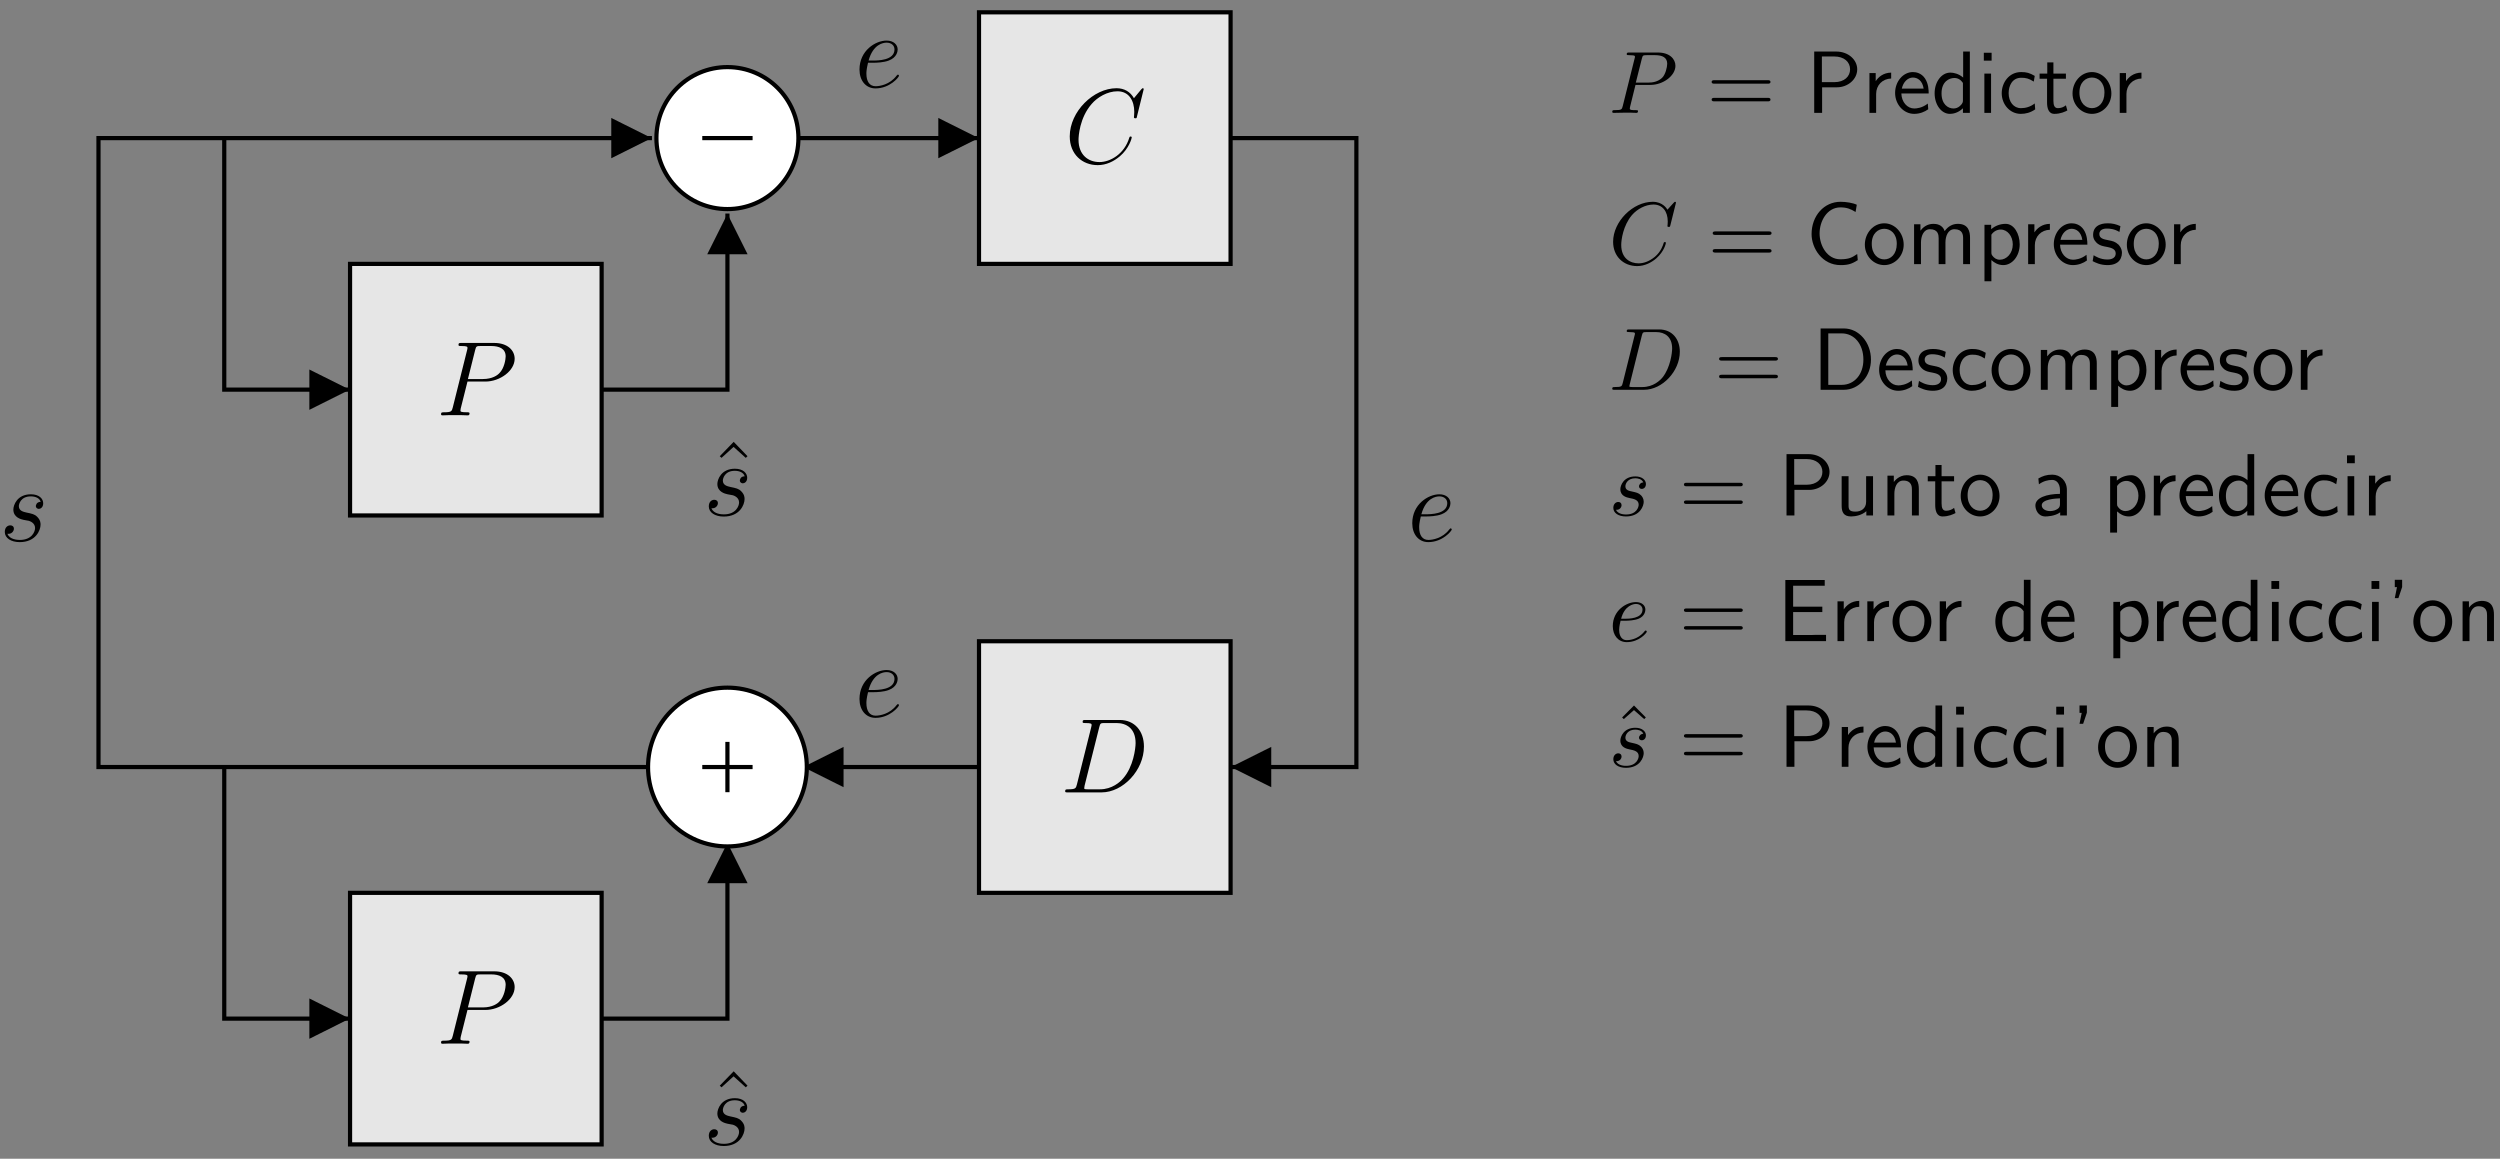 <?xml version="1.0" encoding="UTF-8"?>
<svg xmlns="http://www.w3.org/2000/svg" xmlns:xlink="http://www.w3.org/1999/xlink" width="356pt" height="165pt" viewBox="0 0 356 165" version="1.1">
<rect x="0" y="0" width="356" height="165" fill="#808080" stroke="none"/>
<defs>
<g>
<symbol overflow="visible" id="glyph0-0">
<path style="stroke:none;" d=""/>
</symbol>
<symbol overflow="visible" id="glyph0-1">
<path style="stroke:none;" d="M 3.438 -3.016 C 3.703 -2.969 4.109 -2.891 4.203 -2.875 C 4.391 -2.812 5.078 -2.562 5.078 -1.844 C 5.078 -1.375 4.656 -0.156 2.906 -0.156 C 2.578 -0.156 1.453 -0.203 1.141 -1.031 C 1.75 -0.953 2.062 -1.422 2.062 -1.75 C 2.062 -2.062 1.844 -2.234 1.547 -2.234 C 1.203 -2.234 0.766 -1.984 0.766 -1.297 C 0.766 -0.406 1.672 0.156 2.891 0.156 C 5.188 0.156 5.859 -1.547 5.859 -2.328 C 5.859 -2.547 5.859 -2.969 5.375 -3.453 C 5 -3.828 4.641 -3.891 3.828 -4.062 C 3.422 -4.156 2.766 -4.297 2.766 -4.969 C 2.766 -5.266 3.031 -6.359 4.469 -6.359 C 5.109 -6.359 5.719 -6.125 5.875 -5.578 C 5.219 -5.578 5.188 -5 5.188 -4.984 C 5.188 -4.672 5.469 -4.578 5.609 -4.578 C 5.812 -4.578 6.234 -4.75 6.234 -5.375 C 6.234 -6.016 5.672 -6.656 4.484 -6.656 C 2.516 -6.656 1.984 -5.109 1.984 -4.484 C 1.984 -3.344 3.094 -3.094 3.438 -3.016 Z M 3.438 -3.016 "/>
</symbol>
<symbol overflow="visible" id="glyph0-2">
<path style="stroke:none;" d="M 2.703 -3.5 C 3.109 -3.5 4.141 -3.531 4.859 -3.812 C 6.016 -4.25 6.125 -5.125 6.125 -5.391 C 6.125 -6.062 5.547 -6.656 4.547 -6.656 C 2.969 -6.656 0.688 -5.234 0.688 -2.531 C 0.688 -0.953 1.594 0.156 2.969 0.156 C 5.016 0.156 6.312 -1.453 6.312 -1.641 C 6.312 -1.734 6.219 -1.812 6.172 -1.812 C 6.125 -1.812 6.109 -1.797 5.969 -1.656 C 5 -0.375 3.562 -0.156 2.984 -0.156 C 2.125 -0.156 1.672 -0.828 1.672 -1.953 C 1.672 -2.156 1.672 -2.531 1.906 -3.5 Z M 1.984 -3.812 C 2.625 -6.141 4.062 -6.359 4.547 -6.359 C 5.219 -6.359 5.672 -5.969 5.672 -5.391 C 5.672 -3.812 3.25 -3.812 2.609 -3.812 Z M 1.984 -3.812 "/>
</symbol>
<symbol overflow="visible" id="glyph0-3">
<path style="stroke:none;" d="M 4.469 -4.812 L 7.016 -4.812 C 9.094 -4.812 11.188 -6.344 11.188 -8.062 C 11.188 -9.25 10.188 -10.312 8.281 -10.312 L 3.609 -10.312 C 3.328 -10.312 3.188 -10.312 3.188 -10.031 C 3.188 -9.875 3.328 -9.875 3.547 -9.875 C 4.469 -9.875 4.469 -9.766 4.469 -9.594 C 4.469 -9.562 4.469 -9.469 4.406 -9.25 L 2.375 -1.125 C 2.234 -0.594 2.203 -0.438 1.141 -0.438 C 0.859 -0.438 0.703 -0.438 0.703 -0.172 C 0.703 0 0.844 0 0.938 0 C 1.219 0 1.531 -0.031 1.812 -0.031 L 3.578 -0.031 C 3.875 -0.031 4.188 0 4.469 0 C 4.594 0 4.766 0 4.766 -0.281 C 4.766 -0.438 4.625 -0.438 4.391 -0.438 C 3.484 -0.438 3.469 -0.547 3.469 -0.688 C 3.469 -0.766 3.484 -0.875 3.5 -0.953 Z M 5.562 -9.297 C 5.703 -9.844 5.75 -9.875 6.344 -9.875 L 7.844 -9.875 C 8.969 -9.875 9.906 -9.516 9.906 -8.391 C 9.906 -8 9.719 -6.703 9.016 -6.016 C 8.766 -5.734 8.031 -5.172 6.656 -5.172 L 4.531 -5.172 Z M 5.562 -9.297 "/>
</symbol>
<symbol overflow="visible" id="glyph0-4">
<path style="stroke:none;" d="M 11.281 -10.5 C 11.281 -10.641 11.188 -10.641 11.156 -10.641 C 11.125 -10.641 11.062 -10.641 10.938 -10.484 L 9.891 -9.219 C 9.375 -10.125 8.531 -10.641 7.406 -10.641 C 4.141 -10.641 0.75 -7.328 0.75 -3.781 C 0.75 -1.25 2.516 0.312 4.734 0.312 C 5.938 0.312 7 -0.203 7.875 -0.938 C 9.188 -2.047 9.578 -3.5 9.578 -3.625 C 9.578 -3.766 9.453 -3.766 9.406 -3.766 C 9.281 -3.766 9.266 -3.672 9.234 -3.609 C 8.531 -1.25 6.5 -0.125 4.984 -0.125 C 3.391 -0.125 2 -1.141 2 -3.297 C 2 -3.781 2.141 -6.406 3.859 -8.391 C 4.688 -9.359 6.109 -10.203 7.547 -10.203 C 9.203 -10.203 9.938 -8.828 9.938 -7.281 C 9.938 -6.891 9.891 -6.562 9.891 -6.5 C 9.891 -6.359 10.047 -6.359 10.094 -6.359 C 10.266 -6.359 10.281 -6.375 10.328 -6.641 Z M 11.281 -10.5 "/>
</symbol>
<symbol overflow="visible" id="glyph0-5">
<path style="stroke:none;" d="M 2.375 -1.125 C 2.234 -0.594 2.203 -0.438 1.141 -0.438 C 0.859 -0.438 0.703 -0.438 0.703 -0.172 C 0.703 0 0.797 0 1.109 0 L 5.891 0 C 8.938 0 11.922 -3.156 11.922 -6.531 C 11.922 -8.703 10.625 -10.312 8.469 -10.312 L 3.609 -10.312 C 3.328 -10.312 3.188 -10.312 3.188 -10.031 C 3.188 -9.875 3.328 -9.875 3.547 -9.875 C 4.469 -9.875 4.469 -9.766 4.469 -9.594 C 4.469 -9.562 4.469 -9.469 4.406 -9.25 Z M 5.562 -9.297 C 5.703 -9.844 5.75 -9.875 6.344 -9.875 L 8.016 -9.875 C 9.422 -9.875 10.734 -9.109 10.734 -7.031 C 10.734 -6.266 10.422 -3.641 8.953 -1.984 C 8.531 -1.484 7.391 -0.438 5.656 -0.438 L 3.922 -0.438 C 3.719 -0.438 3.688 -0.438 3.594 -0.453 C 3.438 -0.469 3.422 -0.5 3.422 -0.625 C 3.422 -0.719 3.438 -0.812 3.469 -0.953 Z M 5.562 -9.297 "/>
</symbol>
<symbol overflow="visible" id="glyph1-0">
<path style="stroke:none;" d=""/>
</symbol>
<symbol overflow="visible" id="glyph1-1">
<path style="stroke:none;" d="M 3.703 -10.484 L 1.719 -8.438 L 1.969 -8.203 L 3.688 -9.766 L 5.422 -8.203 L 5.672 -8.438 Z M 3.703 -10.484 "/>
</symbol>
<symbol overflow="visible" id="glyph2-0">
<path style="stroke:none;" d=""/>
</symbol>
<symbol overflow="visible" id="glyph2-1">
<path style="stroke:none;" d="M 3.812 -3.984 L 5.953 -3.984 C 7.75 -3.984 9.5 -5.297 9.5 -6.703 C 9.5 -7.672 8.672 -8.594 7.016 -8.594 L 2.938 -8.594 C 2.688 -8.594 2.562 -8.594 2.562 -8.359 C 2.562 -8.219 2.672 -8.219 2.922 -8.219 C 3.078 -8.219 3.312 -8.203 3.469 -8.188 C 3.672 -8.156 3.734 -8.125 3.734 -7.984 C 3.734 -7.938 3.734 -7.891 3.688 -7.75 L 2 -0.984 C 1.875 -0.484 1.844 -0.391 0.859 -0.391 C 0.641 -0.391 0.5 -0.391 0.5 -0.156 C 0.5 0 0.656 0 0.688 0 C 1.047 0 1.938 -0.031 2.297 -0.031 C 2.562 -0.031 2.828 -0.031 3.094 -0.031 C 3.375 -0.031 3.656 0 3.922 0 C 4 0 4.172 0 4.172 -0.25 C 4.172 -0.391 4.062 -0.391 3.812 -0.391 C 3.344 -0.391 3 -0.391 3 -0.609 C 3 -0.688 3.016 -0.75 3.031 -0.828 Z M 4.719 -7.734 C 4.844 -8.172 4.859 -8.219 5.406 -8.219 L 6.609 -8.219 C 7.656 -8.219 8.328 -7.875 8.328 -7 C 8.328 -6.516 8.078 -5.422 7.578 -4.969 C 6.953 -4.406 6.203 -4.312 5.641 -4.312 L 3.859 -4.312 Z M 4.719 -7.734 "/>
</symbol>
<symbol overflow="visible" id="glyph2-2">
<path style="stroke:none;" d="M 9.578 -8.75 C 9.578 -8.797 9.547 -8.875 9.438 -8.875 C 9.391 -8.875 9.375 -8.859 9.25 -8.734 L 8.359 -7.75 C 8.25 -7.938 7.672 -8.875 6.266 -8.875 C 3.469 -8.875 0.625 -6.094 0.625 -3.172 C 0.625 -1.094 2.109 0.281 4.047 0.281 C 5.141 0.281 6.094 -0.234 6.766 -0.812 C 7.938 -1.844 8.141 -2.984 8.141 -3.016 C 8.141 -3.141 8.016 -3.141 8 -3.141 C 7.922 -3.141 7.859 -3.125 7.828 -3.016 C 7.719 -2.656 7.438 -1.766 6.562 -1.031 C 5.688 -0.328 4.906 -0.109 4.25 -0.109 C 3.109 -0.109 1.781 -0.766 1.781 -2.734 C 1.781 -3.453 2.047 -5.484 3.297 -6.969 C 4.062 -7.859 5.25 -8.484 6.375 -8.484 C 7.656 -8.484 8.406 -7.516 8.406 -6.062 C 8.406 -5.547 8.359 -5.547 8.359 -5.422 C 8.359 -5.297 8.5 -5.297 8.547 -5.297 C 8.719 -5.297 8.719 -5.312 8.781 -5.547 Z M 9.578 -8.75 "/>
</symbol>
<symbol overflow="visible" id="glyph2-3">
<path style="stroke:none;" d="M 2 -0.984 C 1.875 -0.484 1.844 -0.391 0.859 -0.391 C 0.641 -0.391 0.5 -0.391 0.5 -0.156 C 0.5 0 0.609 0 0.859 0 L 5.031 0 C 7.641 0 10.125 -2.656 10.125 -5.422 C 10.125 -7.188 9.062 -8.594 7.172 -8.594 L 2.938 -8.594 C 2.688 -8.594 2.562 -8.594 2.562 -8.359 C 2.562 -8.219 2.672 -8.219 2.922 -8.219 C 3.078 -8.219 3.312 -8.203 3.469 -8.188 C 3.672 -8.156 3.734 -8.125 3.734 -7.984 C 3.734 -7.938 3.734 -7.891 3.688 -7.75 Z M 4.719 -7.734 C 4.844 -8.172 4.859 -8.219 5.406 -8.219 L 6.75 -8.219 C 7.984 -8.219 9.031 -7.547 9.031 -5.875 C 9.031 -5.266 8.781 -3.203 7.703 -1.812 C 7.344 -1.344 6.344 -0.391 4.797 -0.391 L 3.375 -0.391 C 3.203 -0.391 3.172 -0.391 3.094 -0.406 C 2.969 -0.422 2.938 -0.422 2.938 -0.531 C 2.938 -0.562 2.938 -0.594 3 -0.812 Z M 4.719 -7.734 "/>
</symbol>
<symbol overflow="visible" id="glyph2-4">
<path style="stroke:none;" d="M 4.922 -4.703 C 4.578 -4.703 4.312 -4.422 4.312 -4.141 C 4.312 -3.969 4.438 -3.781 4.703 -3.781 C 4.984 -3.781 5.297 -4 5.297 -4.484 C 5.297 -5.047 4.75 -5.562 3.797 -5.562 C 2.125 -5.562 1.656 -4.281 1.656 -3.734 C 1.656 -2.75 2.594 -2.562 2.953 -2.484 C 3.609 -2.359 4.266 -2.219 4.266 -1.531 C 4.266 -1.203 3.984 -0.141 2.469 -0.141 C 2.297 -0.141 1.328 -0.141 1.031 -0.812 C 1.516 -0.75 1.828 -1.125 1.828 -1.469 C 1.828 -1.766 1.625 -1.922 1.359 -1.922 C 1.031 -1.922 0.656 -1.656 0.656 -1.078 C 0.656 -0.359 1.375 0.141 2.453 0.141 C 4.5 0.141 4.984 -1.391 4.984 -1.953 C 4.984 -2.406 4.75 -2.719 4.594 -2.875 C 4.25 -3.219 3.891 -3.281 3.344 -3.406 C 2.891 -3.5 2.375 -3.594 2.375 -4.156 C 2.375 -4.516 2.688 -5.297 3.797 -5.297 C 4.109 -5.297 4.734 -5.203 4.922 -4.703 Z M 4.922 -4.703 "/>
</symbol>
<symbol overflow="visible" id="glyph2-5">
<path style="stroke:none;" d="M 2.359 -2.906 C 2.719 -2.906 3.656 -2.938 4.281 -3.203 C 5.156 -3.578 5.219 -4.312 5.219 -4.5 C 5.219 -5.047 4.75 -5.562 3.875 -5.562 C 2.484 -5.562 0.578 -4.344 0.578 -2.141 C 0.578 -0.859 1.328 0.141 2.562 0.141 C 4.359 0.141 5.422 -1.203 5.422 -1.344 C 5.422 -1.422 5.344 -1.516 5.266 -1.516 C 5.203 -1.516 5.172 -1.484 5.094 -1.391 C 4.109 -0.141 2.734 -0.141 2.578 -0.141 C 1.594 -0.141 1.484 -1.203 1.484 -1.594 C 1.484 -1.75 1.5 -2.141 1.688 -2.906 Z M 1.766 -3.188 C 2.25 -5.094 3.547 -5.297 3.875 -5.297 C 4.469 -5.297 4.812 -4.922 4.812 -4.5 C 4.812 -3.188 2.797 -3.188 2.281 -3.188 Z M 1.766 -3.188 "/>
</symbol>
<symbol overflow="visible" id="glyph3-0">
<path style="stroke:none;" d=""/>
</symbol>
<symbol overflow="visible" id="glyph3-1">
<path style="stroke:none;" d="M 8.656 -4.156 C 8.844 -4.156 9.078 -4.156 9.078 -4.406 C 9.078 -4.656 8.844 -4.656 8.672 -4.656 L 1.125 -4.656 C 0.938 -4.656 0.703 -4.656 0.703 -4.406 C 0.703 -4.156 0.938 -4.156 1.141 -4.156 Z M 8.672 -1.641 C 8.844 -1.641 9.078 -1.641 9.078 -1.891 C 9.078 -2.141 8.844 -2.141 8.656 -2.141 L 1.141 -2.141 C 0.938 -2.141 0.703 -2.141 0.703 -1.891 C 0.703 -1.641 0.938 -1.641 1.125 -1.641 Z M 8.672 -1.641 "/>
</symbol>
<symbol overflow="visible" id="glyph3-2">
<path style="stroke:none;" d="M 4.438 -3.641 C 6 -3.641 7.328 -4.781 7.328 -6.203 C 7.328 -7.547 6.078 -8.734 4.344 -8.734 L 1.203 -8.734 L 1.203 0 L 2.328 0 L 2.328 -3.641 Z M 4.062 -8.031 C 5.453 -8.031 6.312 -7.266 6.312 -6.203 C 6.312 -5.203 5.516 -4.375 4.062 -4.375 L 2.297 -4.375 L 2.297 -8.031 Z M 4.062 -8.031 "/>
</symbol>
<symbol overflow="visible" id="glyph3-3">
<path style="stroke:none;" d="M 1.984 -2.688 C 1.984 -3.953 2.891 -4.859 4.125 -4.891 L 4.125 -5.734 C 3 -5.719 2.297 -5.094 1.922 -4.516 L 1.922 -5.672 L 1.031 -5.672 L 1.031 0 L 1.984 0 Z M 1.984 -2.688 "/>
</symbol>
<symbol overflow="visible" id="glyph3-4">
<path style="stroke:none;" d="M 5.219 -2.766 C 5.219 -3.188 5.203 -4.125 4.703 -4.891 C 4.188 -5.672 3.422 -5.812 2.969 -5.812 C 1.578 -5.812 0.438 -4.469 0.438 -2.844 C 0.438 -1.188 1.656 0.141 3.156 0.141 C 3.953 0.141 4.672 -0.156 5.156 -0.516 L 5.094 -1.328 C 4.297 -0.688 3.469 -0.625 3.172 -0.625 C 2.172 -0.625 1.359 -1.531 1.328 -2.766 Z M 1.391 -3.453 C 1.594 -4.406 2.25 -5.031 2.969 -5.031 C 3.625 -5.031 4.328 -4.609 4.5 -3.453 Z M 1.391 -3.453 "/>
</symbol>
<symbol overflow="visible" id="glyph3-5">
<path style="stroke:none;" d="M 5.469 -8.734 L 4.516 -8.734 L 4.516 -5.031 C 3.859 -5.594 3.141 -5.734 2.688 -5.734 C 1.438 -5.734 0.453 -4.422 0.453 -2.797 C 0.453 -1.141 1.422 0.141 2.625 0.141 C 3.031 0.141 3.781 0.031 4.484 -0.656 L 4.484 0 L 5.469 0 Z M 4.484 -1.75 C 4.484 -1.578 4.469 -1.344 4.062 -0.984 C 3.781 -0.734 3.469 -0.625 3.141 -0.625 C 2.359 -0.625 1.438 -1.219 1.438 -2.781 C 1.438 -4.453 2.516 -4.969 3.266 -4.969 C 3.828 -4.969 4.203 -4.672 4.484 -4.266 Z M 4.484 -1.75 "/>
</symbol>
<symbol overflow="visible" id="glyph3-6">
<path style="stroke:none;" d="M 2.047 -8.562 L 0.938 -8.562 L 0.938 -7.438 L 2.047 -7.438 Z M 1.969 -5.594 L 1.016 -5.594 L 1.016 0 L 1.969 0 Z M 1.969 -5.594 "/>
</symbol>
<symbol overflow="visible" id="glyph3-7">
<path style="stroke:none;" d="M 5.156 -5.266 C 4.422 -5.688 4 -5.812 3.219 -5.812 C 1.469 -5.812 0.453 -4.281 0.453 -2.797 C 0.453 -1.234 1.594 0.141 3.172 0.141 C 3.859 0.141 4.547 -0.031 5.219 -0.5 L 5.156 -1.344 C 4.516 -0.844 3.828 -0.672 3.188 -0.672 C 2.141 -0.672 1.438 -1.578 1.438 -2.812 C 1.438 -3.797 1.906 -5 3.234 -5 C 3.891 -5 4.312 -4.906 5.016 -4.453 Z M 5.156 -5.266 "/>
</symbol>
<symbol overflow="visible" id="glyph3-8">
<path style="stroke:none;" d="M 2.203 -4.859 L 3.984 -4.859 L 3.984 -5.594 L 2.203 -5.594 L 2.203 -7.188 L 1.328 -7.188 L 1.328 -5.594 L 0.234 -5.594 L 0.234 -4.859 L 1.297 -4.859 L 1.297 -1.5 C 1.297 -0.75 1.469 0.141 2.344 0.141 C 3.219 0.141 3.859 -0.172 4.188 -0.344 L 3.984 -1.078 C 3.656 -0.812 3.25 -0.672 2.844 -0.672 C 2.375 -0.672 2.203 -1.047 2.203 -1.719 Z M 2.203 -4.859 "/>
</symbol>
<symbol overflow="visible" id="glyph3-9">
<path style="stroke:none;" d="M 5.906 -2.766 C 5.906 -4.453 4.641 -5.812 3.141 -5.812 C 1.594 -5.812 0.375 -4.422 0.375 -2.766 C 0.375 -1.109 1.656 0.141 3.141 0.141 C 4.641 0.141 5.906 -1.141 5.906 -2.766 Z M 3.141 -0.672 C 2.266 -0.672 1.359 -1.375 1.359 -2.891 C 1.359 -4.422 2.312 -5.031 3.141 -5.031 C 4.016 -5.031 4.922 -4.375 4.922 -2.891 C 4.922 -1.406 4.062 -0.672 3.141 -0.672 Z M 3.141 -0.672 "/>
</symbol>
<symbol overflow="visible" id="glyph3-10">
<path style="stroke:none;" d="M 7.328 -1.438 C 6.594 -0.938 6.156 -0.688 4.906 -0.688 C 3.094 -0.688 1.969 -2.562 1.969 -4.375 C 1.969 -6.094 3.016 -8.078 4.938 -8.078 C 5.828 -8.078 6.391 -7.859 7.094 -7.422 L 7.266 -8.453 C 6.719 -8.719 5.75 -8.875 4.953 -8.875 C 2.625 -8.875 0.828 -6.906 0.828 -4.266 C 0.828 -2.281 2.328 0.141 4.953 0.141 C 6.109 0.141 6.594 -0.062 7.406 -0.562 Z M 7.328 -1.438 "/>
</symbol>
<symbol overflow="visible" id="glyph3-11">
<path style="stroke:none;" d="M 8.984 -3.75 C 8.984 -4.594 8.781 -5.734 7.25 -5.734 C 6.5 -5.734 5.844 -5.375 5.375 -4.703 C 5.047 -5.656 4.172 -5.734 3.766 -5.734 C 2.859 -5.734 2.266 -5.219 1.922 -4.766 L 1.922 -5.672 L 1.016 -5.672 L 1.016 0 L 2 0 L 2 -3.078 C 2 -3.938 2.344 -4.969 3.281 -4.969 C 4.453 -4.969 4.516 -4.141 4.516 -3.672 L 4.516 0 L 5.484 0 L 5.484 -3.078 C 5.484 -3.938 5.828 -4.969 6.766 -4.969 C 7.938 -4.969 8 -4.141 8 -3.672 L 8 0 L 8.984 0 Z M 8.984 -3.75 "/>
</symbol>
<symbol overflow="visible" id="glyph3-12">
<path style="stroke:none;" d="M 2.016 -0.578 C 2.406 -0.219 2.953 0.141 3.719 0.141 C 4.938 0.141 6.047 -1.094 6.047 -2.812 C 6.047 -4.312 5.25 -5.734 4.047 -5.734 C 3.281 -5.734 2.562 -5.469 1.984 -4.969 L 1.984 -5.594 L 1.031 -5.594 L 1.031 2.438 L 2.016 2.438 Z M 2.016 -4.188 C 2.312 -4.641 2.812 -4.922 3.344 -4.922 C 4.312 -4.922 5.062 -3.969 5.062 -2.812 C 5.062 -1.516 4.172 -0.625 3.219 -0.625 C 2.734 -0.625 2.391 -0.875 2.141 -1.219 C 2.016 -1.406 2.016 -1.438 2.016 -1.656 Z M 2.016 -4.188 "/>
</symbol>
<symbol overflow="visible" id="glyph3-13">
<path style="stroke:none;" d="M 4.312 -5.406 C 3.672 -5.703 3.141 -5.812 2.5 -5.812 C 2.188 -5.812 0.422 -5.812 0.422 -4.156 C 0.422 -3.531 0.781 -3.141 1.094 -2.891 C 1.484 -2.625 1.766 -2.562 2.453 -2.438 C 2.906 -2.344 3.641 -2.188 3.641 -1.531 C 3.641 -0.656 2.641 -0.656 2.453 -0.656 C 1.438 -0.656 0.734 -1.125 0.5 -1.266 L 0.359 -0.422 C 0.75 -0.219 1.453 0.141 2.469 0.141 C 2.688 0.141 3.391 0.141 3.922 -0.266 C 4.312 -0.562 4.531 -1.078 4.531 -1.609 C 4.531 -2.297 4.062 -2.734 4.047 -2.766 C 3.547 -3.219 3.219 -3.281 2.578 -3.406 C 1.891 -3.531 1.312 -3.672 1.312 -4.281 C 1.312 -5.062 2.219 -5.062 2.375 -5.062 C 2.781 -5.062 3.453 -5.016 4.172 -4.578 Z M 4.312 -5.406 "/>
</symbol>
<symbol overflow="visible" id="glyph3-14">
<path style="stroke:none;" d="M 1.203 -8.734 L 1.203 0 L 4.516 0 C 6.656 0 8.375 -1.922 8.375 -4.297 C 8.375 -6.734 6.672 -8.734 4.516 -8.734 Z M 2.297 -0.703 L 2.297 -8.031 L 4.219 -8.031 C 5.984 -8.031 7.297 -6.516 7.297 -4.297 C 7.297 -2.156 5.984 -0.703 4.219 -0.703 Z M 2.297 -0.703 "/>
</symbol>
<symbol overflow="visible" id="glyph3-15">
<path style="stroke:none;" d="M 5.484 -5.594 L 4.5 -5.594 L 4.5 -1.938 C 4.5 -1 3.797 -0.547 2.984 -0.547 C 2.094 -0.547 2 -0.875 2 -1.422 L 2 -5.594 L 1.016 -5.594 L 1.016 -1.375 C 1.016 -0.469 1.312 0.141 2.359 0.141 C 3.016 0.141 3.922 -0.062 4.531 -0.609 L 4.531 0 L 5.484 0 Z M 5.484 -5.594 "/>
</symbol>
<symbol overflow="visible" id="glyph3-16">
<path style="stroke:none;" d="M 5.484 -3.75 C 5.484 -4.578 5.297 -5.734 3.75 -5.734 C 2.625 -5.734 2 -4.875 1.922 -4.766 L 1.922 -5.672 L 1.016 -5.672 L 1.016 0 L 2 0 L 2 -3.078 C 2 -3.922 2.312 -4.969 3.281 -4.969 C 4.484 -4.969 4.5 -4.062 4.5 -3.672 L 4.5 0 L 5.484 0 Z M 5.484 -3.75 "/>
</symbol>
<symbol overflow="visible" id="glyph3-17">
<path style="stroke:none;" d="M 5.031 -3.641 C 5.031 -4.922 4.109 -5.812 2.953 -5.812 C 2.125 -5.812 1.562 -5.609 0.969 -5.266 L 1.047 -4.438 C 1.703 -4.906 2.328 -5.062 2.953 -5.062 C 3.531 -5.062 4.047 -4.562 4.047 -3.625 L 4.047 -3.078 C 2.156 -3.062 0.547 -2.531 0.547 -1.422 C 0.547 -0.875 0.891 0.141 1.984 0.141 C 2.172 0.141 3.344 0.109 4.078 -0.453 L 4.078 0 L 5.031 0 Z M 4.047 -1.656 C 4.047 -1.422 4.047 -1.109 3.609 -0.875 C 3.25 -0.641 2.766 -0.625 2.625 -0.625 C 2.031 -0.625 1.453 -0.922 1.453 -1.453 C 1.453 -2.328 3.5 -2.422 4.047 -2.438 Z M 4.047 -1.656 "/>
</symbol>
<symbol overflow="visible" id="glyph3-18">
<path style="stroke:none;" d="M 6.453 -4.141 L 6.453 -4.906 L 2.297 -4.906 L 2.297 -7.891 L 4.047 -7.891 C 4.188 -7.891 4.344 -7.891 4.5 -7.891 L 6.797 -7.891 L 6.797 -8.703 L 1.188 -8.703 L 1.188 0 L 6.984 0 L 6.984 -0.891 L 5.391 -0.891 C 5.234 -0.891 5.094 -0.875 4.938 -0.875 L 2.297 -0.875 L 2.297 -4.141 Z M 6.453 -4.141 "/>
</symbol>
<symbol overflow="visible" id="glyph3-19">
<path style="stroke:none;" d="M 2.266 -7.703 L 2.266 -8.734 L 1.219 -8.734 L 1.219 -7.688 L 1.531 -7.688 L 1.219 -6.125 L 1.734 -6.125 Z M 2.266 -7.703 "/>
</symbol>
<symbol overflow="visible" id="glyph4-0">
<path style="stroke:none;" d=""/>
</symbol>
<symbol overflow="visible" id="glyph4-1">
<path style="stroke:none;" d="M 3.141 -8.734 L 1.453 -7.031 L 1.688 -6.797 L 3.141 -8.078 L 4.594 -6.797 L 4.828 -7.031 Z M 3.141 -8.734 "/>
</symbol>
</g>
<clipPath id="clip1">
  <path d="M 85 30 L 104 30 L 104 56 L 85 56 Z M 85 30 "/>
</clipPath>
<clipPath id="clip2">
  <path d="M 5.602 0.699 L 349.5 0.699 L 349.5 165 L 5.602 165 Z M 103.027 29.855 L 104.141 29.855 L 105.973 35.906 L 101.195 35.906 Z M 103.027 29.855 "/>
</clipPath>
<clipPath id="clip3">
  <path d="M 31 19 L 51 19 L 51 56 L 31 56 Z M 31 19 "/>
</clipPath>
<clipPath id="clip4">
  <path d="M 5.602 0.699 L 349.5 0.699 L 349.5 165 L 5.602 165 Z M 50.406 54.934 L 50.406 56.047 L 44.352 57.879 L 44.352 53.102 Z M 50.406 54.934 "/>
</clipPath>
<clipPath id="clip5">
  <path d="M 103 19 L 140 19 L 140 20 L 103 20 Z M 103 19 "/>
</clipPath>
<clipPath id="clip6">
  <path d="M 5.602 0.699 L 349.5 0.699 L 349.5 165 L 5.602 165 Z M 139.969 19.105 L 139.969 20.223 L 133.914 22.051 L 133.914 17.277 Z M 139.969 19.105 "/>
</clipPath>
<clipPath id="clip7">
  <path d="M 114 108 L 140 108 L 140 110 L 114 110 Z M 114 108 "/>
</clipPath>
<clipPath id="clip8">
  <path d="M 5.602 0.699 L 349.5 0.699 L 349.5 165 L 5.602 165 Z M 113.773 109.785 L 113.773 108.668 L 119.824 106.84 L 119.824 111.613 Z M 113.773 109.785 "/>
</clipPath>
<clipPath id="clip9">
  <path d="M 85 119 L 104 119 L 104 146 L 85 146 Z M 85 119 "/>
</clipPath>
<clipPath id="clip10">
  <path d="M 5.602 0.699 L 349.5 0.699 L 349.5 165 L 5.602 165 Z M 103.027 119.418 L 104.141 119.418 L 105.973 125.469 L 101.195 125.469 Z M 103.027 119.418 "/>
</clipPath>
<clipPath id="clip11">
  <path d="M 13 19 L 94 19 L 94 110 L 13 110 Z M 13 19 "/>
</clipPath>
<clipPath id="clip12">
  <path d="M 5.602 0.699 L 349.5 0.699 L 349.5 165 L 5.602 165 Z M 93.395 19.105 L 93.395 20.223 L 87.344 22.051 L 87.344 17.277 Z M 93.395 19.105 "/>
</clipPath>
<clipPath id="clip13">
  <path d="M 31 108 L 51 108 L 51 146 L 31 146 Z M 31 108 "/>
</clipPath>
<clipPath id="clip14">
  <path d="M 5.602 0.699 L 349.5 0.699 L 349.5 165 L 5.602 165 Z M 50.406 144.492 L 50.406 145.609 L 44.352 147.441 L 44.352 142.664 Z M 50.406 144.492 "/>
</clipPath>
<clipPath id="clip15">
  <path d="M 174 19 L 194 19 L 194 110 L 174 110 Z M 174 19 "/>
</clipPath>
<clipPath id="clip16">
  <path d="M 5.602 0.699 L 349.5 0.699 L 349.5 165 L 5.602 165 Z M 174.676 109.785 L 174.676 108.668 L 180.727 106.84 L 180.727 111.613 Z M 174.676 109.785 "/>
</clipPath>
</defs>
<g id="surface1">
<path style="fill-rule:evenodd;fill:rgb(90.039%,90.039%,90.039%);fill-opacity:1;stroke-width:5.971;stroke-linecap:butt;stroke-linejoin:miter;stroke:rgb(0%,0%,0%);stroke-opacity:1;stroke-miterlimit:10;" d="M 1394.102 1274.219 L 1752.344 1274.219 L 1752.344 1632.461 L 1394.102 1632.461 Z M 1394.102 1274.219 " transform="matrix(0.1,0,0,-0.1,0,165)"/>
<path style="fill-rule:evenodd;fill:rgb(90.039%,90.039%,90.039%);fill-opacity:1;stroke-width:5.971;stroke-linecap:butt;stroke-linejoin:miter;stroke:rgb(0%,0%,0%);stroke-opacity:1;stroke-miterlimit:10;" d="M 498.477 915.977 L 856.719 915.977 L 856.719 1274.219 L 498.477 1274.219 Z M 498.477 915.977 " transform="matrix(0.1,0,0,-0.1,0,165)"/>
<path style="fill-rule:evenodd;fill:rgb(90.039%,90.039%,90.039%);fill-opacity:1;stroke-width:5.971;stroke-linecap:butt;stroke-linejoin:miter;stroke:rgb(0%,0%,0%);stroke-opacity:1;stroke-miterlimit:10;" d="M 498.477 20.352 L 856.719 20.352 L 856.719 378.594 L 498.477 378.594 Z M 498.477 20.352 " transform="matrix(0.1,0,0,-0.1,0,165)"/>
<path style="fill-rule:evenodd;fill:rgb(90.039%,90.039%,90.039%);fill-opacity:1;stroke-width:5.971;stroke-linecap:butt;stroke-linejoin:miter;stroke:rgb(0%,0%,0%);stroke-opacity:1;stroke-miterlimit:10;" d="M 1394.102 378.594 L 1752.344 378.594 L 1752.344 736.875 L 1394.102 736.875 Z M 1394.102 378.594 " transform="matrix(0.1,0,0,-0.1,0,165)"/>
<g clip-path="url(#clip1)" clip-rule="nonzero">
<g clip-path="url(#clip2)" clip-rule="evenodd">
<path style="fill:none;stroke-width:5.971;stroke-linecap:butt;stroke-linejoin:miter;stroke:rgb(0%,0%,0%);stroke-opacity:1;stroke-miterlimit:10;" d="M 856.719 1095.117 L 1035.859 1095.117 L 1035.859 1345.898 " transform="matrix(0.1,0,0,-0.1,0,165)"/>
</g>
</g>
<path style="fill-rule:evenodd;fill:rgb(0%,0%,0%);fill-opacity:1;stroke-width:5.971;stroke-linecap:butt;stroke-linejoin:miter;stroke:rgb(0%,0%,0%);stroke-opacity:1;stroke-miterlimit:10;" d="M 1059.727 1290.938 L 1035.859 1338.711 L 1011.953 1290.938 Z M 1059.727 1290.938 " transform="matrix(0.1,0,0,-0.1,0,165)"/>
<g clip-path="url(#clip3)" clip-rule="nonzero">
<g clip-path="url(#clip4)" clip-rule="evenodd">
<path style="fill:none;stroke-width:5.971;stroke-linecap:butt;stroke-linejoin:miter;stroke:rgb(0%,0%,0%);stroke-opacity:1;stroke-miterlimit:10;" d="M 319.336 1453.359 L 319.336 1095.117 L 498.477 1095.117 " transform="matrix(0.1,0,0,-0.1,0,165)"/>
</g>
</g>
<path style="fill-rule:evenodd;fill:rgb(0%,0%,0%);fill-opacity:1;stroke-width:5.971;stroke-linecap:butt;stroke-linejoin:miter;stroke:rgb(0%,0%,0%);stroke-opacity:1;stroke-miterlimit:10;" d="M 443.516 1071.211 L 491.289 1095.117 L 443.516 1118.984 Z M 443.516 1071.211 " transform="matrix(0.1,0,0,-0.1,0,165)"/>
<g clip-path="url(#clip5)" clip-rule="nonzero">
<g clip-path="url(#clip6)" clip-rule="evenodd">
<path style="fill:none;stroke-width:5.971;stroke-linecap:butt;stroke-linejoin:miter;stroke:rgb(0%,0%,0%);stroke-opacity:1;stroke-miterlimit:10;" d="M 1035.859 1453.359 L 1394.102 1453.359 " transform="matrix(0.1,0,0,-0.1,0,165)"/>
</g>
</g>
<path style="fill-rule:evenodd;fill:rgb(0%,0%,0%);fill-opacity:1;stroke-width:5.971;stroke-linecap:butt;stroke-linejoin:miter;stroke:rgb(0%,0%,0%);stroke-opacity:1;stroke-miterlimit:10;" d="M 1339.141 1429.492 L 1386.914 1453.359 L 1339.141 1477.227 Z M 1339.141 1429.492 " transform="matrix(0.1,0,0,-0.1,0,165)"/>
<g clip-path="url(#clip7)" clip-rule="nonzero">
<g clip-path="url(#clip8)" clip-rule="evenodd">
<path style="fill:none;stroke-width:5.971;stroke-linecap:butt;stroke-linejoin:miter;stroke:rgb(0%,0%,0%);stroke-opacity:1;stroke-miterlimit:10;" d="M 1394.102 557.734 L 1143.32 557.734 " transform="matrix(0.1,0,0,-0.1,0,165)"/>
</g>
</g>
<path style="fill-rule:evenodd;fill:rgb(0%,0%,0%);fill-opacity:1;stroke-width:5.971;stroke-linecap:butt;stroke-linejoin:miter;stroke:rgb(0%,0%,0%);stroke-opacity:1;stroke-miterlimit:10;" d="M 1198.242 581.602 L 1150.469 557.734 L 1198.242 533.867 Z M 1198.242 581.602 " transform="matrix(0.1,0,0,-0.1,0,165)"/>
<g clip-path="url(#clip9)" clip-rule="nonzero">
<g clip-path="url(#clip10)" clip-rule="evenodd">
<path style="fill:none;stroke-width:5.971;stroke-linecap:butt;stroke-linejoin:miter;stroke:rgb(0%,0%,0%);stroke-opacity:1;stroke-miterlimit:10;" d="M 856.719 199.492 L 1035.859 199.492 L 1035.859 450.273 " transform="matrix(0.1,0,0,-0.1,0,165)"/>
</g>
</g>
<path style="fill-rule:evenodd;fill:rgb(0%,0%,0%);fill-opacity:1;stroke-width:5.971;stroke-linecap:butt;stroke-linejoin:miter;stroke:rgb(0%,0%,0%);stroke-opacity:1;stroke-miterlimit:10;" d="M 1059.727 395.312 L 1035.859 443.086 L 1011.953 395.312 Z M 1059.727 395.312 " transform="matrix(0.1,0,0,-0.1,0,165)"/>
<g clip-path="url(#clip11)" clip-rule="nonzero">
<g clip-path="url(#clip12)" clip-rule="evenodd">
<path style="fill:none;stroke-width:5.971;stroke-linecap:butt;stroke-linejoin:miter;stroke:rgb(0%,0%,0%);stroke-opacity:1;stroke-miterlimit:10;" d="M 928.359 557.734 L 140.234 557.734 L 140.234 1453.359 L 928.359 1453.359 " transform="matrix(0.1,0,0,-0.1,0,165)"/>
</g>
</g>
<path style="fill-rule:evenodd;fill:rgb(0%,0%,0%);fill-opacity:1;stroke-width:5.971;stroke-linecap:butt;stroke-linejoin:miter;stroke:rgb(0%,0%,0%);stroke-opacity:1;stroke-miterlimit:10;" d="M 873.438 1429.492 L 921.211 1453.359 L 873.438 1477.227 Z M 873.438 1429.492 " transform="matrix(0.1,0,0,-0.1,0,165)"/>
<g clip-path="url(#clip13)" clip-rule="nonzero">
<g clip-path="url(#clip14)" clip-rule="evenodd">
<path style="fill:none;stroke-width:5.971;stroke-linecap:butt;stroke-linejoin:miter;stroke:rgb(0%,0%,0%);stroke-opacity:1;stroke-miterlimit:10;" d="M 319.336 557.734 L 319.336 199.492 L 498.477 199.492 " transform="matrix(0.1,0,0,-0.1,0,165)"/>
</g>
</g>
<path style="fill-rule:evenodd;fill:rgb(0%,0%,0%);fill-opacity:1;stroke-width:5.971;stroke-linecap:butt;stroke-linejoin:miter;stroke:rgb(0%,0%,0%);stroke-opacity:1;stroke-miterlimit:10;" d="M 443.516 175.586 L 491.289 199.492 L 443.516 223.359 Z M 443.516 175.586 " transform="matrix(0.1,0,0,-0.1,0,165)"/>
<g clip-path="url(#clip15)" clip-rule="nonzero">
<g clip-path="url(#clip16)" clip-rule="evenodd">
<path style="fill:none;stroke-width:5.971;stroke-linecap:butt;stroke-linejoin:miter;stroke:rgb(0%,0%,0%);stroke-opacity:1;stroke-miterlimit:10;" d="M 1752.344 1453.359 L 1931.484 1453.359 L 1931.484 557.734 L 1752.344 557.734 " transform="matrix(0.1,0,0,-0.1,0,165)"/>
</g>
</g>
<path style="fill-rule:evenodd;fill:rgb(0%,0%,0%);fill-opacity:1;stroke-width:5.971;stroke-linecap:butt;stroke-linejoin:miter;stroke:rgb(0%,0%,0%);stroke-opacity:1;stroke-miterlimit:10;" d="M 1807.266 581.602 L 1759.492 557.734 L 1807.266 533.867 Z M 1807.266 581.602 " transform="matrix(0.1,0,0,-0.1,0,165)"/>
<path style=" stroke:none;fill-rule:evenodd;fill:rgb(100%,100%,100%);fill-opacity:1;" d="M 114.891 109.227 C 114.891 115.469 109.828 120.531 103.586 120.531 C 97.34 120.531 92.281 115.469 92.281 109.227 C 92.281 102.984 97.34 97.922 103.586 97.922 C 109.828 97.922 114.891 102.984 114.891 109.227 "/>
<path style="fill:none;stroke-width:5.971;stroke-linecap:butt;stroke-linejoin:miter;stroke:rgb(0%,0%,0%);stroke-opacity:1;stroke-miterlimit:10;" d="M 1148.906 557.734 C 1148.906 495.312 1098.281 444.688 1035.859 444.688 C 973.398 444.688 922.812 495.312 922.812 557.734 C 922.812 620.156 973.398 670.781 1035.859 670.781 C 1098.281 670.781 1148.906 620.156 1148.906 557.734 Z M 1148.906 557.734 " transform="matrix(0.1,0,0,-0.1,0,165)"/>
<path style=" stroke:none;fill-rule:evenodd;fill:rgb(100%,100%,100%);fill-opacity:1;" d="M 113.695 19.664 C 113.695 25.246 109.168 29.773 103.586 29.773 C 98 29.773 93.473 25.246 93.473 19.664 C 93.473 14.078 98 9.555 103.586 9.555 C 109.168 9.555 113.695 14.078 113.695 19.664 "/>
<path style="fill:none;stroke-width:5.971;stroke-linecap:butt;stroke-linejoin:miter;stroke:rgb(0%,0%,0%);stroke-opacity:1;stroke-miterlimit:10;" d="M 1136.953 1453.359 C 1136.953 1397.539 1091.68 1352.266 1035.859 1352.266 C 980 1352.266 934.727 1397.539 934.727 1453.359 C 934.727 1509.219 980 1554.453 1035.859 1554.453 C 1091.68 1554.453 1136.953 1509.219 1136.953 1453.359 Z M 1136.953 1453.359 " transform="matrix(0.1,0,0,-0.1,0,165)"/>
<path style="fill:none;stroke-width:5.971;stroke-linecap:butt;stroke-linejoin:miter;stroke:rgb(0%,0%,0%);stroke-opacity:1;stroke-miterlimit:10;" d="M 1000.039 557.734 L 1071.68 557.734 " transform="matrix(0.1,0,0,-0.1,0,165)"/>
<path style="fill:none;stroke-width:5.971;stroke-linecap:butt;stroke-linejoin:miter;stroke:rgb(0%,0%,0%);stroke-opacity:1;stroke-miterlimit:10;" d="M 1035.859 593.555 L 1035.859 521.914 " transform="matrix(0.1,0,0,-0.1,0,165)"/>
<path style="fill:none;stroke-width:5.971;stroke-linecap:butt;stroke-linejoin:miter;stroke:rgb(0%,0%,0%);stroke-opacity:1;stroke-miterlimit:10;" d="M 1000.039 1453.359 L 1071.68 1453.359 " transform="matrix(0.1,0,0,-0.1,0,165)"/>
<g style="fill:rgb(0%,0%,0%);fill-opacity:1;">
  <use xlink:href="#glyph0-1" x="-0.083" y="77.043"/>
</g>
<g style="fill:rgb(0%,0%,0%);fill-opacity:1;">
  <use xlink:href="#glyph0-2" x="200.418" y="77.043"/>
</g>
<g style="fill:rgb(0%,0%,0%);fill-opacity:1;">
  <use xlink:href="#glyph1-1" x="100.774" y="73.403"/>
</g>
<g style="fill:rgb(0%,0%,0%);fill-opacity:1;">
  <use xlink:href="#glyph0-1" x="100.167" y="73.403"/>
</g>
<g style="fill:rgb(0%,0%,0%);fill-opacity:1;">
  <use xlink:href="#glyph1-1" x="100.774" y="163.037"/>
</g>
<g style="fill:rgb(0%,0%,0%);fill-opacity:1;">
  <use xlink:href="#glyph0-1" x="100.167" y="163.037"/>
</g>
<g style="fill:rgb(0%,0%,0%);fill-opacity:1;">
  <use xlink:href="#glyph0-3" x="62.1" y="59.147"/>
</g>
<g style="fill:rgb(0%,0%,0%);fill-opacity:1;">
  <use xlink:href="#glyph0-4" x="151.582" y="23.203"/>
</g>
<g style="fill:rgb(0%,0%,0%);fill-opacity:1;">
  <use xlink:href="#glyph0-5" x="150.975" y="112.836"/>
</g>
<g style="fill:rgb(0%,0%,0%);fill-opacity:1;">
  <use xlink:href="#glyph0-3" x="62.1" y="148.629"/>
</g>
<g style="fill:rgb(0%,0%,0%);fill-opacity:1;">
  <use xlink:href="#glyph0-2" x="121.703" y="12.434"/>
</g>
<g style="fill:rgb(0%,0%,0%);fill-opacity:1;">
  <use xlink:href="#glyph0-2" x="121.703" y="102.067"/>
</g>
<g style="fill:rgb(0%,0%,0%);fill-opacity:1;">
  <use xlink:href="#glyph2-1" x="229.082" y="16.074"/>
</g>
<g style="fill:rgb(0%,0%,0%);fill-opacity:1;">
  <use xlink:href="#glyph3-1" x="243.036" y="16.074"/>
</g>
<g style="fill:rgb(0%,0%,0%);fill-opacity:1;">
  <use xlink:href="#glyph3-2" x="257.14" y="16.074"/>
</g>
<g style="fill:rgb(0%,0%,0%);fill-opacity:1;">
  <use xlink:href="#glyph3-3" x="265.178" y="16.074"/>
</g>
<g style="fill:rgb(0%,0%,0%);fill-opacity:1;">
  <use xlink:href="#glyph3-4" x="269.425" y="16.074"/>
</g>
<g style="fill:rgb(0%,0%,0%);fill-opacity:1;">
  <use xlink:href="#glyph3-5" x="275.037" y="16.074"/>
</g>
<g style="fill:rgb(0%,0%,0%);fill-opacity:1;">
  <use xlink:href="#glyph3-6" x="281.558" y="16.074"/>
</g>
<g style="fill:rgb(0%,0%,0%);fill-opacity:1;">
  <use xlink:href="#glyph3-7" x="284.592" y="16.074"/>
</g>
<g style="fill:rgb(0%,0%,0%);fill-opacity:1;">
  <use xlink:href="#glyph3-8" x="290.203" y="16.074"/>
</g>
<g style="fill:rgb(0%,0%,0%);fill-opacity:1;">
  <use xlink:href="#glyph3-9" x="294.753" y="16.074"/>
</g>
<g style="fill:rgb(0%,0%,0%);fill-opacity:1;">
  <use xlink:href="#glyph3-3" x="300.82" y="16.074"/>
</g>
<g style="fill:rgb(0%,0%,0%);fill-opacity:1;">
  <use xlink:href="#glyph2-2" x="229.082" y="37.61"/>
</g>
<g style="fill:rgb(0%,0%,0%);fill-opacity:1;">
  <use xlink:href="#glyph3-1" x="243.187" y="37.61"/>
</g>
<g style="fill:rgb(0%,0%,0%);fill-opacity:1;">
  <use xlink:href="#glyph3-10" x="257.14" y="37.61"/>
</g>
<g style="fill:rgb(0%,0%,0%);fill-opacity:1;">
  <use xlink:href="#glyph3-9" x="265.179" y="37.61"/>
</g>
<g style="fill:rgb(0%,0%,0%);fill-opacity:1;">
  <use xlink:href="#glyph3-11" x="271.548" y="37.61"/>
</g>
<g style="fill:rgb(0%,0%,0%);fill-opacity:1;">
  <use xlink:href="#glyph3-12" x="281.558" y="37.61"/>
</g>
<g style="fill:rgb(0%,0%,0%);fill-opacity:1;">
  <use xlink:href="#glyph3-3" x="287.777" y="37.61"/>
</g>
<g style="fill:rgb(0%,0%,0%);fill-opacity:1;">
  <use xlink:href="#glyph3-4" x="292.023" y="37.61"/>
</g>
<g style="fill:rgb(0%,0%,0%);fill-opacity:1;">
  <use xlink:href="#glyph3-13" x="297.635" y="37.61"/>
</g>
<g style="fill:rgb(0%,0%,0%);fill-opacity:1;">
  <use xlink:href="#glyph3-9" x="302.488" y="37.61"/>
</g>
<g style="fill:rgb(0%,0%,0%);fill-opacity:1;">
  <use xlink:href="#glyph3-3" x="308.555" y="37.61"/>
</g>
<g style="fill:rgb(0%,0%,0%);fill-opacity:1;">
  <use xlink:href="#glyph2-3" x="229.082" y="55.506"/>
</g>
<g style="fill:rgb(0%,0%,0%);fill-opacity:1;">
  <use xlink:href="#glyph3-1" x="244.097" y="55.506"/>
</g>
<g style="fill:rgb(0%,0%,0%);fill-opacity:1;">
  <use xlink:href="#glyph3-14" x="258.05" y="55.506"/>
</g>
<g style="fill:rgb(0%,0%,0%);fill-opacity:1;">
  <use xlink:href="#glyph3-4" x="267.15" y="55.506"/>
</g>
<g style="fill:rgb(0%,0%,0%);fill-opacity:1;">
  <use xlink:href="#glyph3-13" x="272.762" y="55.506"/>
</g>
<g style="fill:rgb(0%,0%,0%);fill-opacity:1;">
  <use xlink:href="#glyph3-7" x="277.615" y="55.506"/>
</g>
<g style="fill:rgb(0%,0%,0%);fill-opacity:1;">
  <use xlink:href="#glyph3-9" x="283.227" y="55.506"/>
</g>
<g style="fill:rgb(0%,0%,0%);fill-opacity:1;">
  <use xlink:href="#glyph3-11" x="289.597" y="55.506"/>
</g>
<g style="fill:rgb(0%,0%,0%);fill-opacity:1;">
  <use xlink:href="#glyph3-12" x="299.606" y="55.506"/>
</g>
<g style="fill:rgb(0%,0%,0%);fill-opacity:1;">
  <use xlink:href="#glyph3-3" x="305.825" y="55.506"/>
</g>
<g style="fill:rgb(0%,0%,0%);fill-opacity:1;">
  <use xlink:href="#glyph3-4" x="310.071" y="55.506"/>
</g>
<g style="fill:rgb(0%,0%,0%);fill-opacity:1;">
  <use xlink:href="#glyph3-13" x="315.683" y="55.506"/>
</g>
<g style="fill:rgb(0%,0%,0%);fill-opacity:1;">
  <use xlink:href="#glyph3-9" x="320.536" y="55.506"/>
</g>
<g style="fill:rgb(0%,0%,0%);fill-opacity:1;">
  <use xlink:href="#glyph3-3" x="326.603" y="55.506"/>
</g>
<g style="fill:rgb(0%,0%,0%);fill-opacity:1;">
  <use xlink:href="#glyph2-4" x="229.082" y="73.403"/>
</g>
<g style="fill:rgb(0%,0%,0%);fill-opacity:1;">
  <use xlink:href="#glyph3-1" x="239.092" y="73.403"/>
</g>
<g style="fill:rgb(0%,0%,0%);fill-opacity:1;">
  <use xlink:href="#glyph3-2" x="253.197" y="73.403"/>
</g>
<g style="fill:rgb(0%,0%,0%);fill-opacity:1;">
  <use xlink:href="#glyph3-15" x="261.235" y="73.403"/>
</g>
<g style="fill:rgb(0%,0%,0%);fill-opacity:1;">
  <use xlink:href="#glyph3-16" x="267.757" y="73.403"/>
</g>
<g style="fill:rgb(0%,0%,0%);fill-opacity:1;">
  <use xlink:href="#glyph3-8" x="274.278" y="73.403"/>
</g>
<g style="fill:rgb(0%,0%,0%);fill-opacity:1;">
  <use xlink:href="#glyph3-9" x="278.828" y="73.403"/>
</g>
<g style="fill:rgb(0%,0%,0%);fill-opacity:1;">
  <use xlink:href="#glyph3-17" x="289.293" y="73.403"/>
</g>
<g style="fill:rgb(0%,0%,0%);fill-opacity:1;">
  <use xlink:href="#glyph3-12" x="299.454" y="73.403"/>
</g>
<g style="fill:rgb(0%,0%,0%);fill-opacity:1;">
  <use xlink:href="#glyph3-3" x="305.673" y="73.403"/>
</g>
<g style="fill:rgb(0%,0%,0%);fill-opacity:1;">
  <use xlink:href="#glyph3-4" x="309.919" y="73.403"/>
</g>
<g style="fill:rgb(0%,0%,0%);fill-opacity:1;">
  <use xlink:href="#glyph3-5" x="315.531" y="73.403"/>
</g>
<g style="fill:rgb(0%,0%,0%);fill-opacity:1;">
  <use xlink:href="#glyph3-4" x="322.053" y="73.403"/>
</g>
<g style="fill:rgb(0%,0%,0%);fill-opacity:1;">
  <use xlink:href="#glyph3-7" x="327.664" y="73.403"/>
</g>
<g style="fill:rgb(0%,0%,0%);fill-opacity:1;">
  <use xlink:href="#glyph3-6" x="333.276" y="73.403"/>
</g>
<g style="fill:rgb(0%,0%,0%);fill-opacity:1;">
  <use xlink:href="#glyph3-3" x="336.309" y="73.403"/>
</g>
<g style="fill:rgb(0%,0%,0%);fill-opacity:1;">
  <use xlink:href="#glyph2-5" x="229.082" y="91.299"/>
</g>
<g style="fill:rgb(0%,0%,0%);fill-opacity:1;">
  <use xlink:href="#glyph3-1" x="239.092" y="91.299"/>
</g>
<g style="fill:rgb(0%,0%,0%);fill-opacity:1;">
  <use xlink:href="#glyph3-18" x="253.045" y="91.299"/>
</g>
<g style="fill:rgb(0%,0%,0%);fill-opacity:1;">
  <use xlink:href="#glyph3-3" x="260.629" y="91.299"/>
</g>
<g style="fill:rgb(0%,0%,0%);fill-opacity:1;">
  <use xlink:href="#glyph3-3" x="264.875" y="91.299"/>
</g>
<g style="fill:rgb(0%,0%,0%);fill-opacity:1;">
  <use xlink:href="#glyph3-9" x="269.122" y="91.299"/>
</g>
<g style="fill:rgb(0%,0%,0%);fill-opacity:1;">
  <use xlink:href="#glyph3-3" x="275.188" y="91.299"/>
</g>
<g style="fill:rgb(0%,0%,0%);fill-opacity:1;">
  <use xlink:href="#glyph3-5" x="283.682" y="91.299"/>
</g>
<g style="fill:rgb(0%,0%,0%);fill-opacity:1;">
  <use xlink:href="#glyph3-4" x="290.203" y="91.299"/>
</g>
<g style="fill:rgb(0%,0%,0%);fill-opacity:1;">
  <use xlink:href="#glyph3-12" x="299.91" y="91.299"/>
</g>
<g style="fill:rgb(0%,0%,0%);fill-opacity:1;">
  <use xlink:href="#glyph3-3" x="306.128" y="91.299"/>
</g>
<g style="fill:rgb(0%,0%,0%);fill-opacity:1;">
  <use xlink:href="#glyph3-4" x="310.375" y="91.299"/>
</g>
<g style="fill:rgb(0%,0%,0%);fill-opacity:1;">
  <use xlink:href="#glyph3-5" x="315.986" y="91.299"/>
</g>
<g style="fill:rgb(0%,0%,0%);fill-opacity:1;">
  <use xlink:href="#glyph3-6" x="322.508" y="91.299"/>
</g>
<g style="fill:rgb(0%,0%,0%);fill-opacity:1;">
  <use xlink:href="#glyph3-7" x="325.541" y="91.299"/>
</g>
<g style="fill:rgb(0%,0%,0%);fill-opacity:1;">
  <use xlink:href="#glyph3-7" x="331.153" y="91.299"/>
</g>
<g style="fill:rgb(0%,0%,0%);fill-opacity:1;">
  <use xlink:href="#glyph3-6" x="336.764" y="91.299"/>
</g>
<g style="fill:rgb(0%,0%,0%);fill-opacity:1;">
  <use xlink:href="#glyph3-19" x="339.798" y="91.299"/>
  <use xlink:href="#glyph3-9" x="343.286" y="91.299"/>
</g>
<g style="fill:rgb(0%,0%,0%);fill-opacity:1;">
  <use xlink:href="#glyph3-16" x="349.656" y="91.299"/>
</g>
<g style="fill:rgb(0%,0%,0%);fill-opacity:1;">
  <use xlink:href="#glyph4-1" x="229.538" y="109.196"/>
</g>
<g style="fill:rgb(0%,0%,0%);fill-opacity:1;">
  <use xlink:href="#glyph2-4" x="229.082" y="109.196"/>
</g>
<g style="fill:rgb(0%,0%,0%);fill-opacity:1;">
  <use xlink:href="#glyph3-1" x="239.092" y="109.196"/>
</g>
<g style="fill:rgb(0%,0%,0%);fill-opacity:1;">
  <use xlink:href="#glyph3-2" x="253.197" y="109.196"/>
</g>
<g style="fill:rgb(0%,0%,0%);fill-opacity:1;">
  <use xlink:href="#glyph3-3" x="261.235" y="109.196"/>
</g>
<g style="fill:rgb(0%,0%,0%);fill-opacity:1;">
  <use xlink:href="#glyph3-4" x="265.482" y="109.196"/>
</g>
<g style="fill:rgb(0%,0%,0%);fill-opacity:1;">
  <use xlink:href="#glyph3-5" x="271.093" y="109.196"/>
</g>
<g style="fill:rgb(0%,0%,0%);fill-opacity:1;">
  <use xlink:href="#glyph3-6" x="277.615" y="109.196"/>
</g>
<g style="fill:rgb(0%,0%,0%);fill-opacity:1;">
  <use xlink:href="#glyph3-7" x="280.648" y="109.196"/>
</g>
<g style="fill:rgb(0%,0%,0%);fill-opacity:1;">
  <use xlink:href="#glyph3-7" x="286.26" y="109.196"/>
</g>
<g style="fill:rgb(0%,0%,0%);fill-opacity:1;">
  <use xlink:href="#glyph3-6" x="291.871" y="109.196"/>
</g>
<g style="fill:rgb(0%,0%,0%);fill-opacity:1;">
  <use xlink:href="#glyph3-19" x="294.905" y="109.196"/>
  <use xlink:href="#glyph3-9" x="298.393" y="109.196"/>
</g>
<g style="fill:rgb(0%,0%,0%);fill-opacity:1;">
  <use xlink:href="#glyph3-16" x="304.762" y="109.196"/>
</g>
</g>
</svg>
